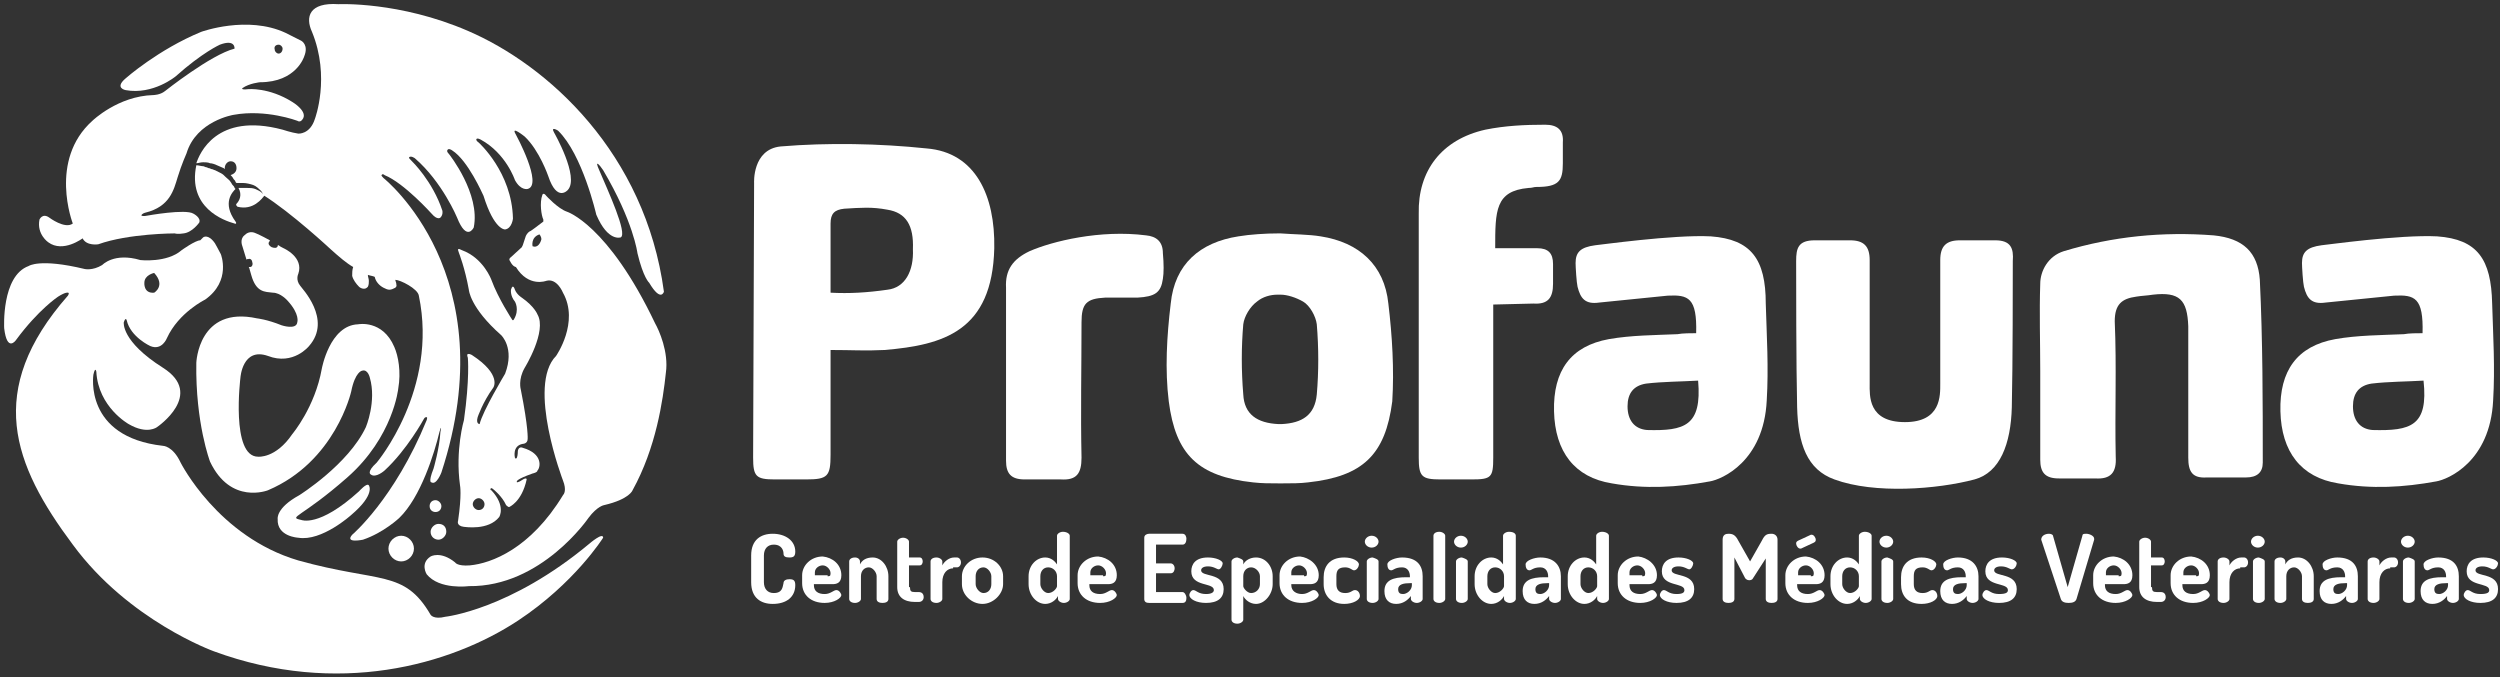 <svg xmlns="http://www.w3.org/2000/svg" width="598" height="162" viewBox="0 0 598 162" fill="none">
<rect x="0" y="0" width="598" height="162" fill="#333333" stroke="none"/>
<path d="M212.271 69.301C207.347 70.01 203.126 70.246 198.671 70.01C198.671 63.865 198.671 58.902 198.671 53.467C198.671 51.103 199.609 50.158 201.954 49.922C205.94 49.685 208.52 49.449 212.271 50.158C216.727 50.867 218.602 53.939 218.368 59.611C218.602 64.811 216.492 68.829 212.271 69.301ZM221.651 35.505C210.396 34.323 197.968 34.087 186.712 35.032C179.912 35.741 180.381 43.777 180.381 43.777L180.147 109.478C180.147 113.969 180.85 114.678 185.306 114.678C187.885 114.678 190.23 114.678 192.809 114.678C197.968 114.678 198.671 113.969 198.671 108.769C198.671 100.734 198.671 92.462 198.671 83.718C203.83 83.718 206.878 83.954 211.568 83.718C225.637 82.536 237.361 79.227 237.83 59.375C238.065 46.849 233.375 36.45 221.651 35.505Z" fill="white"/>
<path d="M305.597 70.483H306.3C307.941 70.483 310.052 71.192 311.693 72.137C313.335 73.082 314.742 75.682 314.976 77.573C315.445 83.245 315.445 88.917 314.976 94.353C314.507 99.316 311.459 101.207 306.535 101.443H305.831C300.672 101.207 297.624 99.08 297.39 94.353C296.921 88.681 296.921 83.009 297.39 77.573C297.624 75.682 299.031 73.319 300.672 72.137C302.079 70.956 303.955 70.483 305.597 70.483ZM332.093 72.61C331.156 63.393 325.059 57.957 315.914 56.539C313.1 56.066 309.348 56.066 306.3 55.83C306.3 55.83 306.3 55.83 306.066 55.83C306.066 55.83 306.066 55.83 305.831 55.83C302.783 55.83 299.031 56.066 296.217 56.539C287.072 57.957 280.976 63.156 280.038 72.61C279.1 80.409 278.631 88.444 279.569 96.007C281.21 108.769 286.603 113.969 299.735 115.387C301.845 115.623 303.721 115.623 305.831 115.623H306.066C306.066 115.623 306.066 115.623 306.3 115.623C306.535 115.623 306.3 115.623 306.535 115.623H306.769C308.879 115.623 310.99 115.623 312.866 115.387C325.997 113.969 331.39 108.769 333.031 96.007C333.5 88.444 333.031 80.409 332.093 72.61Z" fill="white"/>
<path d="M393.998 102.861C390.949 102.625 389.308 100.498 389.308 97.189C389.308 94.116 390.715 92.226 393.763 91.753C397.749 91.28 402.205 91.28 406.191 91.044C407.129 101.916 402.908 103.097 393.998 102.861ZM409.239 56.539C400.329 56.066 382.039 58.666 381.57 58.666C378.053 59.139 376.88 60.32 376.88 62.92C376.88 63.865 377.115 67.647 377.349 68.592C378.053 71.428 379.225 72.846 382.508 72.374L398.922 70.719C403.846 70.483 405.956 71.192 405.722 79.7C404.55 79.7 402.439 79.7 401.267 79.936C395.874 80.173 390.246 80.173 384.853 81.118C375.708 82.772 371.487 88.681 371.722 98.371C371.956 108.06 376.646 114.205 385.556 115.623C393.529 117.041 401.267 116.568 409.005 115.15C411.819 114.678 421.901 110.424 422.605 95.771C423.074 87.972 422.605 80.409 422.37 72.61C422.37 61.975 418.853 57.248 409.239 56.539Z" fill="white"/>
<path d="M567.517 102.861C564.469 102.625 562.827 100.498 562.827 97.189C562.827 94.116 564.234 92.226 567.282 91.753C571.269 91.28 575.724 91.28 579.71 91.044C580.883 101.916 576.662 103.097 567.517 102.861ZM582.993 56.539C574.082 56.066 555.793 58.666 555.324 58.666C551.806 59.139 550.634 60.32 550.634 62.92C550.634 63.865 550.868 67.647 551.103 68.592C551.806 71.428 552.979 72.846 556.262 72.374L572.676 70.719C577.6 70.483 579.71 71.192 579.476 79.7C578.303 79.7 576.193 79.7 575.02 79.936C569.627 80.173 564 80.173 558.606 81.118C549.462 82.772 545.241 88.681 545.475 98.371C545.71 108.06 550.399 114.205 559.31 115.623C567.282 117.041 575.02 116.568 582.758 115.15C585.572 114.678 595.655 110.424 596.359 95.771C596.828 87.972 596.359 80.409 596.124 72.61C595.89 61.975 592.607 57.248 582.993 56.539Z" fill="white"/>
<path d="M477.24 57.484H468.799C465.516 57.484 464.109 58.902 464.109 62.211C464.109 72.61 464.109 81.354 464.109 91.753C464.109 94.589 464.343 100.97 455.667 100.97C446.757 100.97 447.226 94.589 447.226 91.753C447.226 81.354 447.226 72.61 447.226 62.211C447.226 58.902 445.819 57.484 442.536 57.484H434.095C430.108 57.484 429.639 59.375 429.639 62.447C429.639 66.701 429.639 87.499 429.874 97.425C430.108 106.17 432.219 112.314 438.784 114.678C448.398 118.223 463.405 117.041 472.316 114.678C478.412 113.023 480.992 106.17 481.226 97.425C481.461 87.263 481.461 66.701 481.461 62.447C481.695 59.375 480.992 57.484 477.24 57.484Z" fill="white"/>
<path d="M529.53 56.303C517.337 55.357 505.378 56.539 493.654 60.084C489.902 61.266 488.026 64.811 488.026 67.883C487.792 74.737 488.026 81.827 488.026 88.681C488.026 95.771 488.026 102.861 488.026 109.951C488.026 113.023 489.199 114.441 492.482 114.441H501.158C504.909 114.678 506.316 113.023 506.082 109.242C505.847 98.371 506.316 87.735 505.847 76.864C505.847 72.846 507.489 71.428 511.006 70.955C512.413 70.719 513.585 70.719 514.992 70.483C521.323 69.774 523.199 71.664 523.434 78.046C523.434 88.444 523.434 99.079 523.434 109.478C523.434 112.787 524.372 114.441 527.889 114.205H537.268C539.848 114.205 541.255 113.023 541.255 110.66C541.255 96.007 541.255 81.591 540.551 66.938C540.082 60.32 536.565 57.012 529.53 56.303Z" fill="white"/>
<path d="M365.625 44.958C366.563 44.958 366.797 44.722 367.501 44.722C372.894 44.722 373.832 43.304 373.832 39.05C373.832 38.105 373.832 34.56 373.832 34.087C374.066 31.015 372.425 29.833 369.611 29.833C364.687 29.833 359.997 30.069 355.308 31.015C344.756 33.378 339.128 40.941 339.363 51.103C339.363 51.103 339.363 98.607 339.363 109.478C339.363 113.969 340.066 114.678 344.521 114.678C347.101 114.678 349.445 114.678 352.025 114.678C356.714 114.678 357.183 114.205 357.183 109.478C357.183 98.843 357.183 72.846 357.183 72.846L366.797 72.61C370.315 72.846 371.487 71.192 371.487 67.883C371.487 66.465 371.487 65.756 371.487 63.156C371.487 60.557 370.315 59.375 367.735 59.375C364.921 59.375 357.652 59.375 357.652 59.375C357.652 50.394 357.652 45.667 365.625 44.958Z" fill="white"/>
<path d="M274.176 56.303C263.155 54.885 251.665 57.721 246.272 60.084C242.286 61.975 240.41 64.574 240.644 68.828V110.187C240.644 113.26 241.817 114.678 245.099 114.678H253.775C257.527 114.914 258.7 113.26 258.7 109.478C258.465 98.607 258.7 87.972 258.7 77.1C258.7 72.61 259.872 71.428 264.327 71.192C265.734 71.192 271.127 71.192 272.065 71.192C276.286 70.955 277.693 70.01 278.162 66.701C278.396 65.283 278.396 63.156 278.162 60.557C278.162 57.721 276.52 56.539 274.176 56.303Z" fill="white"/>
<path d="M185.071 130.276C183.664 130.276 182.726 131.221 182.726 132.876V139.257C182.726 140.911 183.664 141.856 185.071 141.856C187.181 141.856 187.181 140.438 187.416 139.493C187.416 138.784 188.119 138.548 188.823 138.548C189.761 138.548 190.23 138.784 190.23 139.966C190.23 142.802 188.119 144.456 184.837 144.456C182.023 144.456 179.678 143.038 179.678 139.257V132.876C179.678 129.094 182.023 127.676 184.837 127.676C187.885 127.676 190.23 129.331 190.23 131.93C190.23 133.112 189.761 133.348 188.823 133.348C187.885 133.348 187.416 133.112 187.416 132.403C187.416 131.93 187.181 130.276 185.071 130.276Z" fill="white"/>
<path d="M197.968 137.839C198.437 137.839 198.671 137.839 198.671 137.13C198.671 136.184 197.733 135.239 196.795 135.239C195.857 135.239 194.919 135.948 194.919 136.893V137.602H197.968V137.839ZM201.251 137.602C201.251 139.493 200.078 139.729 199.14 139.729H194.685V139.966C194.685 141.384 195.623 142.093 197.264 142.093C198.671 142.093 199.375 141.147 200.078 141.147C200.782 141.147 201.251 142.093 201.251 142.329C201.251 143.038 199.609 144.22 197.264 144.22C193.982 144.22 191.871 142.329 191.871 139.493V137.602C191.871 135.239 193.982 133.112 196.795 133.112C199.14 133.348 201.251 135.003 201.251 137.602Z" fill="white"/>
<path d="M205.94 143.275C205.94 143.747 205.237 144.22 204.533 144.22C203.595 144.22 203.126 143.747 203.126 143.275V134.294C203.126 133.821 203.595 133.349 204.533 133.349C205.237 133.349 205.706 133.821 205.706 134.294V135.003C206.175 134.058 207.113 133.349 208.754 133.349C210.864 133.349 212.506 135.476 212.506 137.839V143.275C212.506 143.984 211.802 144.22 211.099 144.22C210.396 144.22 209.692 143.984 209.692 143.275V137.839C209.692 136.894 208.754 135.712 207.816 135.712C206.878 135.712 205.94 136.421 205.94 137.839V143.275Z" fill="white"/>
<path d="M217.665 140.439C217.665 141.384 217.899 141.62 218.837 141.62H219.775C220.713 141.62 220.947 142.329 220.947 142.802C220.947 143.511 220.478 143.984 219.775 143.984H218.837C216.258 143.984 214.616 142.802 214.616 140.439V129.567C214.616 129.095 215.32 128.622 216.023 128.622C216.727 128.622 217.43 129.095 217.43 129.567V133.349H220.009C220.478 133.349 220.713 133.821 220.713 134.294C220.713 134.767 220.478 135.239 220.009 135.239H217.43V140.439H217.665Z" fill="white"/>
<path d="M227.982 135.948C226.575 135.948 225.403 137.13 225.403 139.257V143.275C225.403 143.747 224.699 144.22 223.996 144.22C223.058 144.22 222.589 143.747 222.589 143.275V134.294C222.589 133.821 223.058 133.349 223.996 133.349C224.699 133.349 225.403 133.821 225.403 134.294V135.239C225.872 134.294 227.044 133.349 228.216 133.349H228.92C229.389 133.349 229.858 133.821 229.858 134.53C229.858 135.239 229.389 135.712 228.92 135.712H227.982V135.948Z" fill="white"/>
<path d="M237.127 137.839C237.127 136.894 236.189 135.712 235.251 135.712C234.079 135.712 233.375 136.657 233.375 137.839V139.73C233.375 140.675 234.313 141.857 235.251 141.857C236.423 141.857 237.127 140.911 237.127 139.73V137.839ZM239.941 137.839V139.73C239.941 142.093 237.596 144.456 235.016 144.456C232.437 144.456 230.092 142.329 230.092 139.73V137.839C230.092 135.476 232.203 133.349 235.016 133.349C237.83 133.349 239.941 135.476 239.941 137.839Z" fill="white"/>
<path d="M248.851 139.729C248.851 140.675 249.789 141.856 250.727 141.856C251.899 141.856 252.837 140.675 252.837 140.202V137.839C252.837 136.657 251.899 135.712 250.727 135.712C249.555 135.712 248.851 136.657 248.851 137.839V139.729ZM255.886 128.149V143.275C255.886 143.747 255.182 144.22 254.479 144.22C253.775 144.22 253.072 143.747 253.072 143.275V142.566C252.603 143.511 251.43 144.456 250.024 144.456C247.913 144.456 246.037 142.329 246.037 139.729V137.839C246.037 135.239 247.913 133.348 250.024 133.348C251.43 133.348 252.368 134.294 252.837 135.003V128.149C252.837 127.676 253.541 127.204 254.244 127.204C255.182 127.204 255.886 127.676 255.886 128.149Z" fill="white"/>
<path d="M263.858 137.839C264.327 137.839 264.562 137.839 264.562 137.13C264.562 136.184 263.624 135.239 262.686 135.239C261.748 135.239 260.81 135.948 260.81 136.893V137.602H263.858V137.839ZM267.141 137.602C267.141 139.493 265.969 139.729 265.031 139.729H260.575V139.966C260.575 141.384 261.513 142.093 263.155 142.093C264.562 142.093 265.265 141.147 265.969 141.147C266.672 141.147 267.141 142.093 267.141 142.329C267.141 143.038 265.5 144.22 263.155 144.22C259.872 144.22 257.762 142.329 257.762 139.493V137.602C257.762 135.239 259.872 133.112 262.686 133.112C265.031 133.348 267.141 135.003 267.141 137.602Z" fill="white"/>
<path d="M276.52 134.766H280.038C280.507 134.766 280.976 135.239 280.976 135.948C280.976 136.421 280.741 137.13 280.038 137.13H276.52V141.62H282.852C283.321 141.62 283.789 142.329 283.789 143.038C283.789 143.747 283.555 144.22 282.852 144.22H274.879C274.176 144.22 273.707 143.983 273.707 143.274V128.622C273.707 127.913 274.41 127.676 274.879 127.676H282.852C283.555 127.676 283.789 128.385 283.789 128.858C283.789 129.567 283.555 130.276 282.852 130.276H276.52V134.766Z" fill="white"/>
<path d="M290.355 141.148C290.355 139.257 284.962 140.439 284.962 136.657C284.962 135.003 285.9 133.349 288.948 133.349C290.824 133.349 292.465 134.058 292.465 134.767C292.465 135.239 291.996 136.185 291.528 136.185C291.059 136.185 290.355 135.476 288.948 135.476C287.776 135.476 287.307 135.948 287.307 136.421C287.307 138.075 292.7 136.894 292.7 140.911C292.7 143.038 291.293 144.22 288.479 144.22C286.134 144.22 284.493 143.275 284.493 142.329C284.493 141.857 284.962 141.148 285.431 141.148C286.134 141.148 286.603 142.093 288.479 142.093C289.886 142.093 290.355 141.62 290.355 141.148Z" fill="white"/>
<path d="M301.376 137.839C301.376 136.894 300.438 135.712 299.266 135.712C298.328 135.712 297.39 136.421 297.39 137.839V140.202C297.39 140.675 298.328 141.857 299.266 141.857C300.438 141.857 301.376 140.911 301.376 139.73V137.839ZM297.39 134.294V135.003C297.859 134.058 299.031 133.349 300.438 133.349C302.783 133.349 304.424 135.476 304.424 137.839V139.73C304.424 142.093 302.548 144.456 300.438 144.456C299.031 144.456 297.859 143.511 297.39 142.566V148.238C297.39 148.71 296.686 149.183 295.983 149.183C295.045 149.183 294.576 148.71 294.576 148.238V134.294C294.576 133.821 295.279 133.349 295.983 133.349C296.686 133.585 297.39 133.821 297.39 134.294Z" fill="white"/>
<path d="M311.928 137.839C312.397 137.839 312.631 137.839 312.631 137.13C312.631 136.184 311.693 135.239 310.755 135.239C309.817 135.239 308.879 135.948 308.879 136.893V137.602H311.928V137.839ZM315.445 137.602C315.445 139.493 314.273 139.729 313.335 139.729H308.879V139.966C308.879 141.384 310.052 142.093 311.459 142.093C312.866 142.093 313.569 141.147 314.273 141.147C314.976 141.147 315.445 142.093 315.445 142.329C315.445 143.038 313.804 144.22 311.459 144.22C308.176 144.22 306.066 142.329 306.066 139.493V137.602C306.066 135.239 308.176 133.112 310.99 133.112C313.1 133.348 315.445 135.003 315.445 137.602Z" fill="white"/>
<path d="M316.617 139.73V138.075C316.617 135.476 318.024 133.349 321.542 133.349C323.652 133.349 325.059 134.294 325.059 135.003C325.059 135.476 324.59 136.421 323.886 136.421C323.418 136.421 322.949 135.712 321.776 135.712C320.135 135.712 319.666 136.421 319.666 137.839V139.73C319.666 141.148 320.369 141.857 321.776 141.857C323.183 141.857 323.418 141.148 324.121 141.148C324.824 141.148 325.293 141.857 325.293 142.566C325.293 143.511 323.652 144.456 321.542 144.456C318.259 144.456 316.617 142.329 316.617 139.73Z" fill="white"/>
<path d="M329.749 134.294V143.275C329.749 143.747 329.045 144.22 328.342 144.22C327.404 144.22 326.935 143.747 326.935 143.275V134.294C326.935 133.821 327.638 133.349 328.342 133.349C329.045 133.585 329.749 133.821 329.749 134.294ZM329.749 129.567C329.749 130.276 329.045 130.985 328.107 130.985C327.169 130.985 326.466 130.276 326.466 129.567C326.466 128.858 327.169 128.149 328.107 128.149C329.045 128.149 329.749 128.858 329.749 129.567Z" fill="white"/>
<path d="M337.487 139.493H337.252C335.845 139.493 334.438 139.73 334.438 140.911C334.438 141.857 334.907 142.093 335.611 142.093C336.549 142.093 337.721 141.148 337.721 139.966V139.493H337.487ZM340.3 137.839V143.275C340.3 143.747 339.597 144.22 338.894 144.22C338.19 144.22 337.487 143.747 337.487 143.275V142.566C336.783 143.511 335.611 144.456 333.969 144.456C332.328 144.456 331.156 143.511 331.156 141.384C331.156 138.784 333.266 138.075 336.314 138.075H337.252V137.839C337.252 136.894 336.783 135.712 335.376 135.712C333.735 135.712 333.266 136.421 332.797 136.421C332.093 136.421 331.859 135.712 331.859 135.003C331.859 134.058 333.969 133.349 335.376 133.349C339.128 133.349 340.3 135.476 340.3 137.839Z" fill="white"/>
<path d="M345.694 128.149V143.275C345.694 143.747 344.99 144.22 344.287 144.22C343.349 144.22 342.88 143.747 342.88 143.275V128.149C342.88 127.676 343.349 127.204 344.287 127.204C344.99 127.204 345.694 127.676 345.694 128.149Z" fill="white"/>
<path d="M351.087 134.294V143.275C351.087 143.747 350.383 144.22 349.68 144.22C348.742 144.22 348.273 143.747 348.273 143.275V134.294C348.273 133.821 348.976 133.349 349.68 133.349C350.383 133.585 351.087 133.821 351.087 134.294ZM351.087 129.567C351.087 130.276 350.383 130.985 349.445 130.985C348.507 130.985 347.804 130.276 347.804 129.567C347.804 128.858 348.507 128.149 349.445 128.149C350.383 128.149 351.087 128.858 351.087 129.567Z" fill="white"/>
<path d="M355.777 139.729C355.777 140.675 356.714 141.856 357.652 141.856C358.825 141.856 359.763 140.675 359.763 140.202V137.839C359.763 136.657 358.825 135.712 357.652 135.712C356.48 135.712 355.777 136.657 355.777 137.839V139.729ZM362.577 128.149V143.275C362.577 143.747 361.873 144.22 361.17 144.22C360.466 144.22 359.763 143.747 359.763 143.275V142.566C359.294 143.511 358.121 144.456 356.714 144.456C354.604 144.456 352.728 142.329 352.728 139.729V137.839C352.728 135.239 354.604 133.348 356.714 133.348C358.121 133.348 359.059 134.294 359.528 135.003V128.149C359.528 127.676 360.232 127.204 360.935 127.204C362.108 127.204 362.577 127.676 362.577 128.149Z" fill="white"/>
<path d="M370.315 139.493H370.08C368.673 139.493 367.266 139.73 367.266 140.911C367.266 141.857 367.735 142.093 368.439 142.093C369.377 142.093 370.549 141.148 370.549 139.966V139.493H370.315ZM373.363 137.839V143.275C373.363 143.747 372.659 144.22 371.956 144.22C371.253 144.22 370.549 143.747 370.549 143.275V142.566C369.846 143.511 368.673 144.456 367.032 144.456C365.39 144.456 364.218 143.511 364.218 141.384C364.218 138.784 366.328 138.075 369.377 138.075H370.315V137.839C370.315 136.894 369.846 135.712 368.439 135.712C366.797 135.712 366.328 136.421 365.859 136.421C365.156 136.421 364.921 135.712 364.921 135.003C364.921 134.058 367.032 133.349 368.439 133.349C371.956 133.349 373.363 135.476 373.363 137.839Z" fill="white"/>
<path d="M378.053 139.729C378.053 140.675 378.991 141.856 379.929 141.856C381.101 141.856 382.039 140.675 382.039 140.202V137.839C382.039 136.657 381.101 135.712 379.929 135.712C378.756 135.712 378.053 136.657 378.053 137.839V139.729ZM384.853 128.149V143.275C384.853 143.747 384.149 144.22 383.446 144.22C382.742 144.22 382.039 143.747 382.039 143.275V142.566C381.57 143.511 380.397 144.456 378.991 144.456C376.88 144.456 375.004 142.329 375.004 139.729V137.839C375.004 135.239 376.88 133.348 378.991 133.348C380.397 133.348 381.335 134.294 381.804 135.003V128.149C381.804 127.676 382.508 127.204 383.211 127.204C384.149 127.204 384.853 127.676 384.853 128.149Z" fill="white"/>
<path d="M392.825 137.839C393.294 137.839 393.529 137.839 393.529 137.13C393.529 136.184 392.591 135.239 391.653 135.239C390.715 135.239 389.777 135.948 389.777 136.893V137.602H392.825V137.839ZM396.342 137.602C396.342 139.493 395.17 139.729 394.232 139.729H389.777V139.966C389.777 141.384 390.715 142.093 392.356 142.093C393.763 142.093 394.467 141.147 395.17 141.147C395.874 141.147 396.342 142.093 396.342 142.329C396.342 143.038 394.701 144.22 392.356 144.22C389.073 144.22 386.963 142.329 386.963 139.493V137.602C386.963 135.239 389.073 133.112 391.887 133.112C393.998 133.348 396.342 135.003 396.342 137.602Z" fill="white"/>
<path d="M402.908 141.148C402.908 139.257 397.515 140.439 397.515 136.657C397.515 135.003 398.453 133.349 401.501 133.349C403.377 133.349 405.018 134.058 405.018 134.767C405.018 135.239 404.549 136.185 404.081 136.185C403.612 136.185 402.908 135.476 401.501 135.476C400.329 135.476 399.86 135.948 399.86 136.421C399.86 138.075 405.253 136.894 405.253 140.911C405.253 143.038 403.846 144.22 401.032 144.22C398.687 144.22 397.046 143.275 397.046 142.329C397.046 141.857 397.515 141.148 397.984 141.148C398.687 141.148 399.156 142.093 401.032 142.093C402.674 142.093 402.908 141.62 402.908 141.148Z" fill="white"/>
<path d="M419.322 138.311C419.088 138.784 418.619 138.784 418.384 138.784C417.915 138.784 417.681 138.548 417.446 138.311L414.867 133.348V143.274C414.867 143.983 414.163 144.22 413.46 144.22C412.756 144.22 412.053 143.983 412.053 143.274V129.094C412.053 127.913 412.756 127.676 413.46 127.676C414.398 127.676 415.101 127.913 415.805 129.331L418.619 134.294L421.432 129.331C422.136 127.913 422.605 127.676 423.777 127.676C424.481 127.676 425.184 128.149 425.184 129.094V143.274C425.184 143.983 424.481 144.22 423.777 144.22C423.074 144.22 422.37 143.983 422.37 143.274V133.585L419.322 138.311Z" fill="white"/>
<path d="M433.157 137.839C433.626 137.839 433.86 137.839 433.86 137.13C433.86 136.185 432.922 135.239 431.984 135.239C431.046 135.239 430.108 135.948 430.108 136.894V137.603H433.157V137.839ZM430.812 131.221H430.577C430.108 131.221 429.639 130.512 429.639 130.04C429.639 129.803 429.639 129.567 430.108 129.331L433.157 127.913H433.391C433.86 127.913 434.329 128.622 434.329 129.094C434.329 129.331 434.329 129.567 433.86 129.803L430.812 131.221ZM436.44 137.603C436.44 139.493 435.267 139.73 434.329 139.73H429.874V139.966C429.874 141.384 430.812 142.093 432.453 142.093C433.86 142.093 434.564 141.148 435.267 141.148C435.971 141.148 436.44 142.093 436.44 142.329C436.44 143.038 434.798 144.22 432.453 144.22C429.17 144.22 427.06 142.329 427.06 139.493V137.603C427.06 135.239 429.17 133.112 431.984 133.112C434.329 133.348 436.44 135.003 436.44 137.603Z" fill="white"/>
<path d="M440.66 139.729C440.66 140.675 441.598 141.856 442.536 141.856C443.709 141.856 444.646 140.675 444.646 140.202V137.839C444.646 136.657 443.709 135.712 442.536 135.712C441.364 135.712 440.66 136.657 440.66 137.839V139.729ZM447.695 128.149V143.275C447.695 143.747 446.991 144.22 446.288 144.22C445.584 144.22 444.881 143.747 444.881 143.275V142.566C444.412 143.511 443.24 144.456 441.833 144.456C439.722 144.456 437.846 142.329 437.846 139.729V137.839C437.846 135.239 439.722 133.348 441.833 133.348C443.24 133.348 444.178 134.294 444.646 135.003V128.149C444.646 127.676 445.35 127.204 446.053 127.204C446.991 127.204 447.695 127.676 447.695 128.149Z" fill="white"/>
<path d="M452.853 134.294V143.275C452.853 143.747 452.15 144.22 451.447 144.22C450.509 144.22 450.04 143.747 450.04 143.275V134.294C450.04 133.821 450.743 133.349 451.447 133.349C452.15 133.585 452.853 133.821 452.853 134.294ZM452.853 129.567C452.853 130.276 452.15 130.985 451.212 130.985C450.274 130.985 449.571 130.276 449.571 129.567C449.571 128.858 450.274 128.149 451.212 128.149C452.15 128.149 452.853 128.858 452.853 129.567Z" fill="white"/>
<path d="M454.729 139.73V138.075C454.729 135.476 456.136 133.349 459.654 133.349C461.764 133.349 463.171 134.294 463.171 135.003C463.171 135.476 462.702 136.421 461.998 136.421C461.529 136.421 461.06 135.712 459.888 135.712C458.247 135.712 457.778 136.421 457.778 137.839V139.73C457.778 141.148 458.481 141.857 459.888 141.857C461.295 141.857 461.529 141.148 462.233 141.148C462.936 141.148 463.405 141.857 463.405 142.566C463.405 143.511 461.764 144.456 459.654 144.456C456.136 144.456 454.729 142.329 454.729 139.73Z" fill="white"/>
<path d="M470.205 139.493H469.971C468.564 139.493 467.157 139.73 467.157 140.911C467.157 141.857 467.626 142.093 468.33 142.093C469.267 142.093 470.44 141.148 470.44 139.966V139.493H470.205ZM473.254 137.839V143.275C473.254 143.747 472.55 144.22 471.847 144.22C471.143 144.22 470.44 143.747 470.44 143.275V142.566C469.736 143.511 468.564 144.456 466.923 144.456C465.281 144.456 464.109 143.511 464.109 141.384C464.109 138.784 466.219 138.075 469.267 138.075H470.205V137.839C470.205 136.894 469.736 135.712 468.33 135.712C466.688 135.712 466.219 136.421 465.75 136.421C465.047 136.421 464.812 135.712 464.812 135.003C464.812 134.058 466.923 133.349 468.33 133.349C471.847 133.349 473.254 135.476 473.254 137.839Z" fill="white"/>
<path d="M480.288 141.148C480.288 139.257 474.895 140.439 474.895 136.657C474.895 135.003 475.833 133.349 478.881 133.349C480.757 133.349 482.399 134.058 482.399 134.767C482.399 135.239 481.93 136.185 481.226 136.185C480.757 136.185 480.054 135.476 478.647 135.476C477.474 135.476 477.006 135.948 477.006 136.421C477.006 138.075 482.399 136.894 482.399 140.911C482.399 143.038 480.992 144.22 478.178 144.22C475.833 144.22 474.192 143.275 474.192 142.329C474.192 141.857 474.661 141.148 475.13 141.148C475.833 141.148 476.302 142.093 478.178 142.093C480.054 142.093 480.288 141.62 480.288 141.148Z" fill="white"/>
<path d="M488.261 129.094C488.261 129.094 488.261 128.858 488.261 129.094C488.261 128.149 489.199 127.676 490.137 127.676C490.606 127.676 491.075 127.913 491.075 128.149L494.592 140.438L498.109 128.149C498.109 127.676 498.578 127.676 499.047 127.676C499.751 127.676 500.923 128.149 500.923 128.858V129.094L496.702 143.274C496.468 143.983 495.764 144.22 494.826 144.22C493.888 144.22 493.185 143.983 492.951 143.274L488.261 129.094Z" fill="white"/>
<path d="M506.785 137.839C507.254 137.839 507.489 137.839 507.489 137.13C507.489 136.184 506.551 135.239 505.613 135.239C504.675 135.239 503.737 135.948 503.737 136.893V137.602H506.785V137.839ZM510.068 137.602C510.068 139.493 508.895 139.729 507.958 139.729H503.502V139.966C503.502 141.384 504.44 142.093 506.082 142.093C507.489 142.093 508.192 141.147 508.896 141.147C509.599 141.147 510.068 142.093 510.068 142.329C510.068 143.038 508.427 144.22 506.082 144.22C502.799 144.22 500.689 142.329 500.689 139.493V137.602C500.689 135.239 502.799 133.112 505.613 133.112C507.958 133.348 510.068 135.003 510.068 137.602Z" fill="white"/>
<path d="M514.758 140.439C514.758 141.384 514.992 141.62 515.93 141.62H516.868C517.806 141.62 518.04 142.329 518.04 142.802C518.04 143.511 517.571 143.984 516.868 143.984H515.93C513.351 143.984 511.709 142.802 511.709 140.439V129.567C511.709 129.095 512.413 128.622 513.116 128.622C513.82 128.622 514.523 129.095 514.523 129.567V133.349H517.102C517.571 133.349 517.806 133.821 517.806 134.294C517.806 134.767 517.571 135.239 517.102 135.239H514.523V140.439H514.758Z" fill="white"/>
<path d="M525.31 137.839C525.778 137.839 526.013 137.839 526.013 137.13C526.013 136.184 525.075 135.239 524.137 135.239C523.199 135.239 522.261 135.948 522.261 136.893V137.602H525.31V137.839ZM528.592 137.602C528.592 139.493 527.42 139.729 526.482 139.729H522.027V139.966C522.027 141.384 522.965 142.093 524.606 142.093C526.013 142.093 526.716 141.147 527.42 141.147C528.123 141.147 528.592 142.093 528.592 142.329C528.592 143.038 526.951 144.22 524.606 144.22C521.323 144.22 519.213 142.329 519.213 139.493V137.602C519.213 135.239 521.323 133.112 524.137 133.112C526.482 133.348 528.592 135.003 528.592 137.602Z" fill="white"/>
<path d="M535.861 135.948C534.454 135.948 533.282 137.13 533.282 139.257V143.275C533.282 143.747 532.579 144.22 531.875 144.22C530.937 144.22 530.468 143.747 530.468 143.275V134.294C530.468 133.821 530.937 133.349 531.875 133.349C532.579 133.349 533.282 133.821 533.282 134.294V135.239C533.751 134.294 534.923 133.349 536.096 133.349H536.799C537.268 133.349 537.737 133.821 537.737 134.53C537.737 135.239 537.268 135.712 536.799 135.712H535.861V135.948Z" fill="white"/>
<path d="M541.724 134.294V143.275C541.724 143.747 541.02 144.22 540.317 144.22C539.379 144.22 538.91 143.747 538.91 143.275V134.294C538.91 133.821 539.613 133.349 540.317 133.349C541.02 133.585 541.724 133.821 541.724 134.294ZM541.724 129.567C541.724 130.276 541.02 130.985 540.082 130.985C539.144 130.985 538.441 130.276 538.441 129.567C538.441 128.858 539.144 128.149 540.082 128.149C541.02 128.149 541.724 128.858 541.724 129.567Z" fill="white"/>
<path d="M546.882 143.275C546.882 143.747 546.179 144.22 545.475 144.22C544.537 144.22 544.068 143.747 544.068 143.275V134.294C544.068 133.821 544.537 133.349 545.475 133.349C546.179 133.349 546.648 133.821 546.648 134.294V135.003C547.117 134.058 548.055 133.349 549.696 133.349C551.806 133.349 553.448 135.476 553.448 137.839V143.275C553.448 143.984 552.744 144.22 552.041 144.22C551.337 144.22 550.634 143.984 550.634 143.275V137.839C550.634 136.894 549.696 135.712 548.758 135.712C547.82 135.712 546.882 136.421 546.882 137.839V143.275Z" fill="white"/>
<path d="M561.186 139.493H560.951C559.544 139.493 558.137 139.73 558.137 140.911C558.137 141.857 558.606 142.093 559.31 142.093C560.248 142.093 561.42 141.148 561.42 139.966V139.493H561.186ZM564 137.839V143.275C564 143.747 563.296 144.22 562.593 144.22C561.889 144.22 561.186 143.747 561.186 143.275V142.566C560.482 143.511 559.31 144.456 557.668 144.456C556.027 144.456 554.855 143.511 554.855 141.384C554.855 138.784 556.965 138.075 560.013 138.075H560.951V137.839C560.951 136.894 560.482 135.712 559.075 135.712C557.434 135.712 556.965 136.421 556.496 136.421C555.793 136.421 555.558 135.712 555.558 135.003C555.558 134.058 557.669 133.349 559.075 133.349C562.827 133.349 564 135.476 564 137.839Z" fill="white"/>
<path d="M571.738 135.948C570.331 135.948 569.158 137.13 569.158 139.257V143.275C569.158 143.747 568.455 144.22 567.751 144.22C566.813 144.22 566.344 143.747 566.344 143.275V134.294C566.344 133.821 566.813 133.349 567.751 133.349C568.455 133.349 569.158 133.821 569.158 134.294V135.239C569.627 134.294 570.8 133.349 571.972 133.349H572.676C573.145 133.349 573.613 133.821 573.613 134.53C573.613 135.239 573.145 135.712 572.676 135.712H571.738V135.948Z" fill="white"/>
<path d="M577.6 134.294V143.275C577.6 143.747 576.896 144.22 576.193 144.22C575.255 144.22 574.786 143.747 574.786 143.275V134.294C574.786 133.821 575.489 133.349 576.193 133.349C576.896 133.585 577.6 133.821 577.6 134.294ZM577.6 129.567C577.6 130.276 576.896 130.985 575.958 130.985C575.02 130.985 574.317 130.276 574.317 129.567C574.317 128.858 575.02 128.149 575.958 128.149C576.896 128.149 577.6 128.858 577.6 129.567Z" fill="white"/>
<path d="M585.338 139.493H585.103C583.696 139.493 582.289 139.73 582.289 140.911C582.289 141.857 582.758 142.093 583.462 142.093C584.4 142.093 585.572 141.148 585.572 139.966V139.493H585.338ZM588.152 137.839V143.275C588.152 143.747 587.448 144.22 586.745 144.22C586.041 144.22 585.338 143.747 585.338 143.275V142.566C584.634 143.511 583.462 144.456 581.82 144.456C580.179 144.456 579.007 143.511 579.007 141.384C579.007 138.784 581.117 138.075 584.165 138.075H585.103V137.839C585.103 136.894 584.634 135.712 583.227 135.712C581.586 135.712 581.117 136.421 580.648 136.421C579.945 136.421 579.71 135.712 579.71 135.003C579.71 134.058 581.82 133.349 583.227 133.349C586.979 133.349 588.152 135.476 588.152 137.839Z" fill="white"/>
<path d="M595.421 141.148C595.421 139.257 590.027 140.439 590.027 136.657C590.027 135.003 590.965 133.349 594.014 133.349C595.89 133.349 597.531 134.058 597.531 134.767C597.531 135.239 597.062 136.185 596.359 136.185C595.89 136.185 595.186 135.476 593.779 135.476C592.607 135.476 592.138 135.948 592.138 136.421C592.138 138.075 597.531 136.894 597.531 140.911C597.531 143.038 596.124 144.22 593.31 144.22C590.965 144.22 589.324 143.275 589.324 142.329C589.324 141.857 589.793 141.148 590.262 141.148C590.965 141.148 591.434 142.093 593.31 142.093C595.186 142.093 595.421 141.62 595.421 141.148Z" fill="white"/>
<path d="M66.656 10.69C67.125 10.69 67.594 11.162 67.594 11.635C67.594 12.344 67.125 12.817 66.656 12.817C66.187 12.817 65.718 12.344 65.718 11.871C65.484 11.162 65.952 10.69 66.656 10.69ZM69.939 24.397C64.311 20.852 59.387 21.325 59.387 21.325C57.511 21.561 57.98 21.088 57.98 21.088C59.621 19.907 62.201 19.671 62.201 19.671C70.877 19.671 72.752 13.526 72.752 13.526C73.925 10.69 72.049 9.744 72.049 9.744L68.297 7.854C59.152 3.6 48.132 7.617 48.132 7.617C37.814 11.871 30.076 18.725 30.076 18.725C27.262 21.088 30.076 21.561 30.076 21.561C36.642 22.743 42.035 18.253 42.035 18.253C48.366 12.58 52.587 10.69 52.587 10.69C56.339 9.272 56.104 11.635 56.104 11.635C50.476 13.053 39.456 21.797 39.456 21.797C38.283 22.743 36.642 22.743 36.642 22.743C28.2 22.979 22.104 28.888 22.104 28.888C11.552 38.341 17.414 53.467 17.414 53.467C15.538 54.885 11.786 52.049 11.786 52.049C10.145 50.867 9.441 52.521 9.441 52.521C8.738 56.066 11.552 57.957 11.552 57.957C15.069 60.557 19.759 57.012 19.759 57.012C20.697 58.902 23.511 58.43 23.511 58.43C30.78 55.83 41.8 55.83 41.8 55.83C42.504 56.066 43.911 55.83 43.911 55.83C46.021 55.594 47.663 53.23 47.663 53.23C48.132 52.049 46.256 51.103 46.256 51.103C44.38 49.922 35.235 51.576 35.235 51.576C34.297 51.812 33.828 51.576 33.828 51.576C33.828 51.103 34.766 50.867 34.766 50.867C40.628 49.449 41.566 45.431 42.504 42.359C43.442 39.286 44.614 36.687 44.614 36.687C46.959 28.888 55.87 27.47 55.87 27.47C63.608 26.052 71.111 28.888 71.111 28.888C71.815 29.36 72.284 28.651 72.284 28.651C73.925 26.761 69.939 24.397 69.939 24.397Z" fill="white"/>
<path d="M56.339 45.195L56.104 44.959C56.104 44.722 55.87 44.486 55.635 44.25C55.401 44.013 55.401 43.777 55.166 43.541C54.932 43.068 54.463 42.831 53.994 42.359C53.525 41.886 53.29 41.65 52.821 41.413C52.352 41.177 51.883 40.941 51.414 40.705C51.18 40.705 50.945 40.468 50.711 40.468C50.476 40.468 50.242 40.232 50.008 40.232C49.773 40.232 49.538 39.995 49.304 39.995C49.069 39.995 48.835 39.759 48.6 39.759C48.132 39.759 47.428 39.523 46.959 39.523C44.849 49.685 53.525 52.758 56.104 53.467C56.573 53.703 56.573 53.23 56.339 52.994C53.056 48.504 55.635 45.904 56.339 45.195Z" fill="white"/>
<path d="M62.67 46.14C62.201 45.667 61.497 45.431 61.028 45.195C60.325 44.958 59.856 44.958 59.152 44.958C58.918 44.958 58.449 44.958 58.214 44.958C57.98 44.958 57.98 44.958 57.745 44.958H57.276H57.042C57.98 46.613 57.276 48.031 56.573 48.74C56.339 48.976 56.573 49.212 56.807 49.449C60.559 50.394 62.67 47.558 63.373 46.613C63.139 46.613 62.904 46.376 62.67 46.14Z" fill="white"/>
<path d="M114.491 122.004C113.788 122.004 113.084 121.295 113.084 120.586C113.084 119.877 113.788 119.168 114.491 119.168C115.194 119.168 115.898 119.877 115.898 120.586C115.898 121.295 115.429 122.004 114.491 122.004ZM125.043 107.115C125.043 107.115 124.105 106.642 123.87 107.824C123.87 107.824 123.87 109.006 123.636 109.478C123.636 109.478 123.401 109.951 123.167 109.478C123.167 109.478 122.463 106.642 125.043 106.17C125.043 106.17 126.215 106.17 126.215 104.988C126.215 104.988 126.45 102.625 124.574 93.171C124.574 93.171 123.87 90.808 125.512 87.972C125.512 87.972 130.905 79.227 128.56 75.209C128.56 75.209 127.857 73.319 124.808 71.192C124.808 71.192 123.636 70.483 123.167 69.301C123.167 69.301 122.698 67.647 122.229 69.301C122.229 69.301 121.994 70.719 123.167 72.137C123.167 72.137 124.339 74.028 122.932 76.391C122.932 76.391 122.698 76.864 122.463 76.391C122.463 76.391 119.181 71.428 117.539 66.938C117.539 66.938 115.663 61.738 110.505 59.847C109.567 59.375 109.332 59.375 109.801 60.557C109.801 60.557 111.208 64.102 112.146 69.301C112.146 69.301 112.381 73.555 119.884 80.172C119.884 80.172 123.167 83.245 120.822 89.39C120.822 89.39 115.429 98.37 114.725 101.443C114.725 101.443 113.788 101.443 114.256 99.788C114.256 99.788 115.429 96.243 118.008 92.698C118.008 92.698 120.119 89.626 112.85 84.899C112.85 84.899 112.381 84.663 112.146 84.663C111.677 84.663 111.677 84.899 111.912 85.608C111.912 85.608 112.381 90.571 110.974 100.497C110.974 100.497 108.863 107.588 110.036 116.096C110.036 116.096 110.505 118.223 109.567 124.604C109.567 124.604 109.098 125.786 110.974 126.022C111.208 126.022 116.836 126.967 119.415 123.658C119.415 123.658 121.057 121.059 117.539 117.277C117.539 117.277 117.305 117.277 117.305 117.041C117.305 116.805 117.539 116.568 118.008 117.041C118.008 117.041 120.119 118.695 121.057 120.822C121.057 120.822 121.526 121.295 121.76 121.295C121.76 121.295 124.808 120.113 125.981 114.678C125.981 114.678 125.981 114.441 125.746 114.441C125.512 114.441 125.043 114.678 124.339 115.15C124.339 115.15 123.401 115.623 123.636 115.15C123.636 115.15 123.401 114.678 127.388 113.26C127.388 113.26 128.56 113.023 128.56 112.551C129.264 111.842 129.967 108.533 125.043 107.115Z" fill="white"/>
<path d="M105.581 121.059C105.581 121.768 105.112 122.477 104.174 122.477C103.47 122.477 102.767 122.004 102.767 121.059C102.767 120.35 103.236 119.641 104.174 119.641C104.877 119.641 105.581 120.35 105.581 121.059Z" fill="white"/>
<path d="M106.753 127.204C106.753 128.149 105.815 129.094 104.877 129.094C103.939 129.094 103.001 128.385 103.001 127.204C103.001 126.258 103.939 125.313 104.877 125.313C106.049 125.313 106.753 126.022 106.753 127.204Z" fill="white"/>
<path d="M99.015 131.222C99.015 132.876 97.608 134.294 95.967 134.294C94.325 134.294 92.918 132.876 92.918 131.222C92.918 129.567 94.325 128.149 95.967 128.149C97.608 128.149 99.015 129.567 99.015 131.222Z" fill="white"/>
<path d="M127.388 58.902C127.388 58.902 126.919 56.775 129.029 56.066C129.029 56.066 129.498 56.539 129.498 57.248C129.264 58.193 128.56 59.375 127.388 58.902ZM156.698 77.337C145.443 53.703 135.595 50.63 135.595 50.63C133.484 49.922 130.67 46.849 130.67 46.849C129.967 45.904 129.733 46.613 129.733 46.613C129.029 48.504 129.498 51.576 129.967 52.521C129.967 52.758 129.967 52.994 129.967 52.994C129.029 53.703 126.919 55.357 126.684 55.357C125.981 55.83 125.746 56.539 125.746 56.539L125.043 58.666L124.808 59.139L122.229 61.502C121.526 61.975 121.994 62.447 121.994 62.447C122.698 63.865 123.401 63.865 123.401 63.865C126.45 68.828 130.67 67.174 130.67 67.174C133.25 66.465 134.657 70.01 134.657 70.01C138.643 77.1 133.015 85.136 133.015 85.136C125.981 92.226 134.657 114.914 134.657 114.914C135.595 117.277 134.891 118.223 134.657 118.459C126.919 131.221 117.539 134.766 112.381 135.239C109.332 135.475 108.863 134.53 108.863 134.53C105.346 131.694 103.001 133.112 103.001 133.112C100.422 134.766 102.063 137.366 102.063 137.366C105.112 141.148 112.146 140.202 112.146 140.202C129.498 140.438 140.753 123.895 140.753 123.895C142.864 121.059 144.505 120.823 144.505 120.823C150.602 119.405 151.305 117.277 151.305 117.277C156.933 107.115 158.574 95.771 159.278 89.153C159.981 84.19 157.636 78.991 156.698 77.337Z" fill="white"/>
<path d="M34.531 67.647C34.531 65.756 36.876 65.284 36.876 65.284C39.69 68.356 36.876 70.01 36.876 70.01C34.297 70.247 34.531 67.647 34.531 67.647ZM140.988 130.04C121.994 145.874 106.518 147.529 106.518 147.529C103.705 148.238 103.001 147.056 103.001 147.056C96.67 136.185 90.808 139.493 71.346 134.057C52.118 128.385 43.207 110.66 43.207 110.66C41.331 106.642 38.987 106.642 38.987 106.642C19.993 104.515 22.338 89.626 22.338 89.626C22.807 87.499 23.042 88.917 23.042 88.917C23.511 97.425 30.78 101.443 30.78 101.443C35.235 104.043 37.58 102.152 37.58 102.152C37.58 102.152 49.069 94.353 38.987 87.972C28.904 81.591 29.607 77.1 29.607 77.1C30.076 75.682 30.311 76.628 30.311 76.628C31.249 80.645 35.938 82.772 35.938 82.772C38.752 83.954 39.925 80.882 39.925 80.882C42.738 74.737 49.069 71.665 49.069 71.665C55.401 67.174 52.821 60.793 52.821 60.793C52.352 59.848 51.414 58.193 51.414 58.193C49.773 55.83 48.6 56.775 48.6 56.775L47.897 57.484C46.725 57.484 43.442 59.848 43.442 59.848C39.925 62.92 33.593 62.211 33.593 62.211C27.262 60.32 24.448 63.393 24.448 63.393C22.104 64.811 20.228 64.338 20.228 64.338C9.441 61.738 6.862 63.629 6.862 63.629C0.297 65.993 1 78.518 1 78.518C1.703 84.427 3.814 81.354 3.814 81.354C9.207 74.028 13.897 70.956 13.897 70.956C15.773 69.774 16.242 70.01 16.242 70.01C16.71 70.01 16.242 70.719 16.242 70.719C-3.69 93.408 3.11 111.133 17.414 130.276C30.78 148.474 51.18 155.8 51.18 155.8C80.725 166.672 107.691 159.109 123.87 148.474C137.471 139.493 144.271 128.622 144.271 128.622C144.271 127.204 140.988 130.04 140.988 130.04Z" fill="white"/>
<path d="M111.912 7.381C95.498 0.291 80.96 1 80.96 1C73.925 0.527 72.987 4.072 74.628 7.617C79.084 18.489 75.332 28.415 75.332 28.415C74.159 32.196 71.346 31.96 71.346 31.96C69.704 31.724 67.594 31.015 67.594 31.015C51.649 26.761 47.663 36.923 46.959 39.05C47.428 39.05 47.897 38.814 48.6 38.814C49.069 38.814 49.773 38.814 50.242 39.05C50.711 39.05 51.414 39.286 51.883 39.523C52.352 39.759 53.056 39.995 53.525 40.232L53.759 40.468V40.232C53.759 39.286 54.463 38.577 55.166 38.577C56.104 38.577 56.573 39.286 56.573 40.232C56.573 41.177 55.87 41.65 55.166 41.886C55.401 42.122 55.635 42.359 55.87 42.831C56.104 43.068 56.339 43.304 56.339 43.541L56.573 43.777C56.807 43.777 57.042 43.777 57.042 43.777C57.511 43.777 57.745 43.777 58.214 43.777C58.918 43.777 59.856 44.013 60.559 44.249C61.263 44.486 61.966 45.195 62.435 45.667C62.67 45.904 62.904 46.377 62.904 46.613C69.704 50.867 79.084 59.611 79.084 59.611C81.194 61.502 82.835 62.92 84.477 63.865C84.242 64.574 84.242 65.283 84.242 65.992C84.477 66.938 85.18 67.883 85.884 68.592C86.118 68.829 86.587 69.065 87.056 69.065C87.525 69.065 87.76 68.829 87.994 68.592C88.229 68.12 88.229 67.647 88.229 67.174C88.229 66.701 87.994 66.229 87.994 65.756C88.698 65.992 89.166 65.992 89.635 66.229C89.87 67.41 90.808 68.356 91.746 68.829C92.215 69.065 92.684 69.301 93.153 69.301C93.622 69.301 94.091 69.065 94.56 68.829C95.029 68.356 94.794 68.356 94.794 67.883C94.794 67.647 94.56 67.174 94.56 66.938C95.732 66.938 99.953 69.065 100.187 70.719C104.877 93.171 90.105 110.66 90.105 110.66C87.525 113.023 88.698 113.496 88.698 113.496C89.87 114.441 91.98 112.551 91.98 112.551C97.374 107.588 101.36 100.261 101.36 100.261C101.594 99.789 101.829 99.789 102.063 99.789C102.298 99.789 102.063 100.498 102.063 100.498C94.325 119.405 84.242 127.913 84.242 127.913C82.366 130.04 86.822 129.094 86.822 129.094C91.746 127.44 95.498 123.895 95.498 123.895C100.656 118.932 103.939 108.297 105.112 103.334C105.581 101.679 105.581 102.388 105.346 103.334C105.112 107.351 103.705 112.078 103.705 112.078C102.298 115.623 103.236 115.387 103.236 115.387C104.408 116.096 105.581 113.023 105.581 113.023C121.057 65.756 91.746 42.595 91.746 42.595C91.042 41.886 91.277 41.886 91.277 41.886C91.511 41.413 91.98 41.886 91.98 41.886C96.67 43.777 103.236 51.103 103.236 51.103C104.643 52.758 105.346 52.049 105.346 52.049C106.049 51.34 105.815 50.394 105.815 50.394C103.47 43.304 98.546 38.577 98.546 38.577C97.843 37.868 97.843 37.868 97.843 37.632C98.311 37.159 99.249 37.868 99.249 37.868C105.815 43.541 109.332 52.049 109.332 52.049C111.677 57.957 113.319 54.412 113.319 54.412C114.96 46.377 107.456 36.923 107.456 36.923C106.753 36.214 106.987 35.978 106.987 35.978C107.222 35.269 108.16 35.978 108.16 35.978C111.912 38.341 115.429 46.377 115.663 46.849C118.243 55.121 120.822 54.885 120.822 54.885C122.463 54.648 122.698 52.285 122.698 52.285C122.463 41.177 114.491 34.087 114.491 34.087C113.788 33.614 113.788 33.142 114.256 33.142C114.491 33.142 114.96 33.378 114.96 33.378C121.057 36.687 123.167 43.068 123.167 43.068C124.574 45.667 126.215 45.195 126.215 45.195C129.967 44.249 123.401 32.196 123.401 32.196C121.994 29.833 125.512 32.669 125.512 32.669C129.029 35.978 131.139 42.122 131.139 42.122C133.25 48.504 135.829 45.431 135.829 45.431C138.643 42.359 132.546 31.724 132.546 31.724C131.608 30.069 133.484 31.251 133.484 31.251C139.346 36.923 142.629 51.34 142.629 51.34C145.443 57.957 148.491 56.775 148.491 56.775C150.133 55.83 145.443 45.667 143.333 40.704C142.16 38.105 143.333 39.286 144.271 40.704C151.54 52.994 152.478 60.557 152.478 60.557C153.885 66.465 155.291 67.647 155.291 67.647C158.105 72.374 158.809 69.774 158.809 69.774C154.354 36.687 131.139 15.653 111.912 7.381Z" fill="white"/>
<path d="M83.07 114.205C94.091 104.515 95.263 92.935 95.263 92.935C95.967 88.917 95.263 85.136 94.325 83.009C91.511 76.391 85.649 77.573 85.649 77.573C78.849 77.809 76.973 88.208 76.973 88.208C75.332 97.425 69.939 103.806 69.939 103.806C65.952 109.715 61.732 109.242 61.732 109.242C55.166 109.242 57.511 90.335 57.511 90.335C57.511 90.335 57.98 83.009 64.077 85.136C70.173 87.499 73.925 82.772 73.925 82.772C79.553 76.391 72.049 68.829 71.815 68.356C70.642 66.938 71.346 65.52 71.346 65.52C72.752 61.502 67.828 59.375 67.828 59.375C67.359 59.139 66.89 58.902 66.656 58.666C66.421 58.666 66.421 58.666 66.421 58.902C66.187 59.375 65.718 59.375 65.014 59.139C64.546 58.902 64.077 58.43 64.311 57.957C64.311 57.957 64.311 57.721 64.546 57.721V57.484C62.435 56.303 61.263 55.83 61.263 55.83C59.856 55.121 58.918 55.83 58.449 56.303C57.276 57.248 57.98 58.902 57.98 58.902L58.918 61.975C58.918 61.975 58.918 62.211 59.152 61.975C59.152 61.975 59.152 61.975 59.387 61.975C59.856 61.738 60.325 62.211 60.325 62.684C60.559 63.156 60.325 63.865 59.856 63.865H59.621C59.387 63.865 59.621 64.102 59.621 64.102L60.09 65.756C61.263 70.01 63.373 69.774 65.249 70.01C67.125 70.01 68.766 71.901 68.766 71.901C71.815 75.21 71.111 77.1 71.111 77.1C70.877 78.991 67.359 77.809 67.359 77.809C63.842 76.391 61.497 76.155 61.497 76.155C47.428 73.083 46.959 86.79 46.959 86.79C46.725 101.207 50.242 110.424 50.242 110.424C55.166 120.823 64.077 117.278 64.077 117.278C80.256 110.424 84.008 93.644 84.008 93.644C84.946 88.917 86.587 88.681 86.587 88.681C87.994 88.208 88.463 90.335 88.463 90.335C90.105 96.007 87.525 102.152 87.525 102.152C83.304 111.133 71.58 118.459 71.58 118.459C65.953 121.532 66.421 124.131 66.421 124.131C66.187 128.385 71.346 128.622 71.346 128.622C76.973 129.567 84.008 123.186 84.008 123.186C89.87 118.223 88.229 116.096 88.229 116.096C87.76 115.387 85.884 117.514 85.884 117.514C76.27 126.258 72.049 124.368 72.049 124.368C68.766 123.659 72.049 123.895 83.07 114.205Z" fill="white"/>
</svg>
